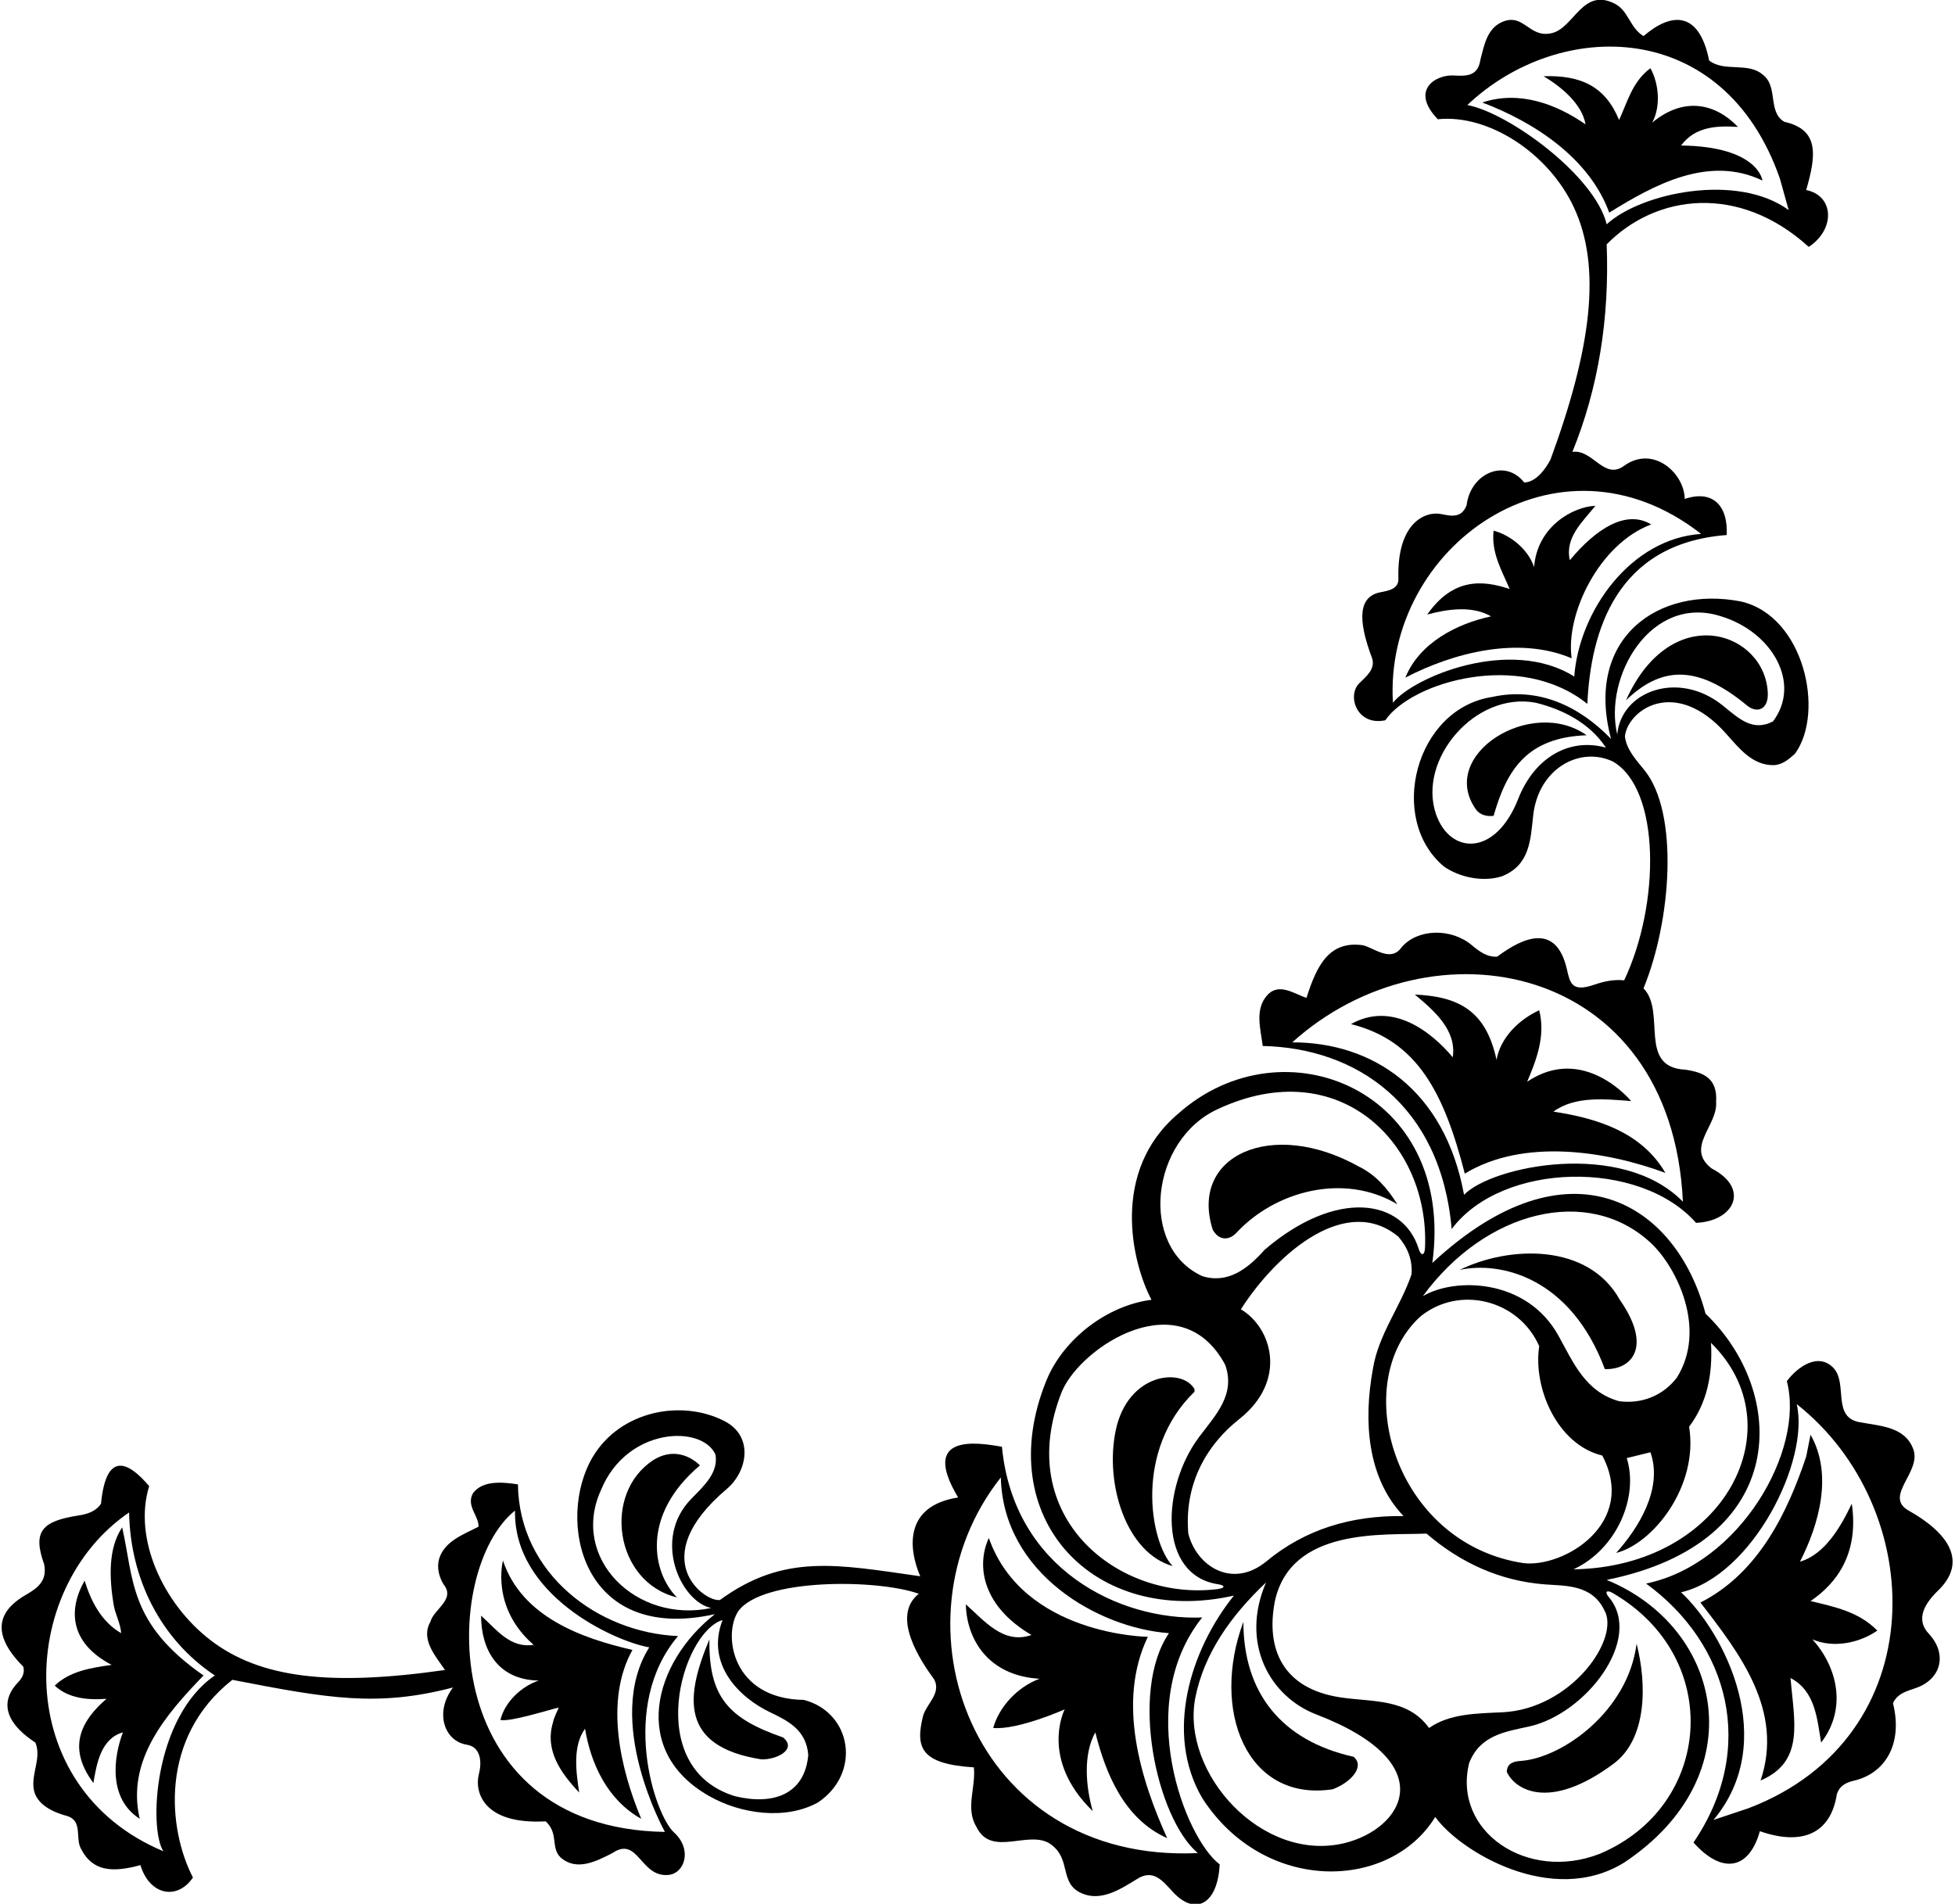 <?xml version="1.0" encoding="UTF-8"?>
<svg xmlns="http://www.w3.org/2000/svg" xmlns:xlink="http://www.w3.org/1999/xlink" width="536pt" height="522pt" viewBox="0 0 536 522" version="1.1">
<g id="surface1">
<path style=" stroke:none;fill-rule:nonzero;fill:rgb(0%,0%,0%);fill-opacity:1;" d="M 173.398 452.402 C 159.5 449.199 143.102 443.402 137.898 427.902 C 137.898 427.902 134.449 440.715 146.301 451 C 139.898 452 136.199 446.902 131.898 443 C 131.898 451.934 136.164 460.598 147.699 460.801 C 142.898 462.402 138.398 466.699 137.199 471.602 C 139.898 472.199 150.5 468.801 153.199 468.199 C 152.602 469.602 151.898 470.898 151.602 472.301 C 149.301 480 153.801 486.199 158.801 491.5 C 157.898 485.699 157 478.699 160.398 474 C 162 483.699 166.602 493.602 175.801 498.699 C 170.199 485.301 165.602 466.398 173.398 452.402 "/>
<path style=" stroke:none;fill-rule:nonzero;fill:rgb(0%,0%,0%);fill-opacity:1;" d="M 33.5 418.801 C 29.602 424.5 30 432.801 31.102 439.699 C 31.5 442.5 33.102 445.199 33.199 447.801 C 27.699 444.598 24.898 438.902 23.199 433.402 C 18.789 441.117 18.879 450.352 30.602 456.5 C 25 457.301 19.102 458.199 15 462.199 C 18.801 465.699 24.102 466.199 29.199 465.801 C 20.395 473.391 19.539 480.676 25.602 488.898 C 26.5 483.5 27.699 476.699 33.699 475 C 31.082 481.902 29.652 493.164 38.301 498.699 C 34.602 482.602 45.398 470.199 55.801 459.402 C 35.297 445.16 36.738 433.141 33.5 418.801 "/>
<path style=" stroke:none;fill-rule:nonzero;fill:rgb(0%,0%,0%);fill-opacity:1;" d="M 398 337 C 411.836 318.5 449.613 317.816 465 335.301 C 475.52 334.844 479.871 325.867 469.301 320.398 C 461.898 314.699 471 308.602 470.5 302.199 C 470.949 295.68 467.129 294.055 462.102 293.301 C 448.898 292.699 456.898 277.398 450.602 271 C 458.254 252.348 460.355 222.926 450.871 211.199 C 448.539 208.312 445.926 205.555 445.5 201.898 C 446.305 194.66 459.277 185.441 473.227 201.148 C 476.965 205.355 480.5 209.855 486.301 209.801 C 488.699 209.699 490.398 208.199 492.102 206.699 C 500.41 195.367 494.645 168.777 477.199 164.898 C 454.645 160.57 434.336 174.973 441.699 202.602 C 433 193.602 421.801 188.301 409.102 191.102 C 387.996 194.328 380.289 224.594 395.898 237.602 C 400.199 240.602 406.602 241.898 411.699 240.301 C 419.496 237.262 419.602 230.281 420.363 223.523 C 421.805 210.738 433.094 204.527 442.199 208.801 C 455.305 216.379 455.203 247.836 445.301 268.801 C 442.301 268.5 439.645 269.121 437.102 270 C 430.836 272.164 430.438 269.438 429.59 265.738 C 426.691 253.152 417.801 256.824 410.5 262.301 C 407.801 262.508 405.637 260.938 403.512 259.152 C 397.883 254.43 388.75 254.594 384.301 259.699 C 381.398 263.898 377 260.102 373.801 259.199 C 364.441 257.797 361.023 264.691 358.199 273.602 C 355 272.602 350.801 269.398 347.602 272.699 C 343.898 276.602 345.602 282 346.199 286.801 C 371.805 287.348 395.016 302.82 398 337 Z M 416.238 219.062 C 409.957 235.031 397.484 234.301 393.699 223.199 C 388.586 208.289 404.457 189.48 421.102 192.699 C 428.398 194.5 435.801 198.199 440.301 205 C 430.512 202.254 420.82 207.414 416.238 219.062 Z M 443.398 201.398 C 439.617 185.504 452.641 162.762 471.898 169 C 485.922 173.297 493.957 187.402 486.102 197.801 C 480.422 200.797 476.496 196.781 472.258 193.387 C 460.117 183.676 444.449 189.504 443.398 201.398 Z M 461.398 329.5 C 444.664 312.363 409.016 319.703 401.398 327.602 C 396.09 298.746 376.355 285.801 354.301 285.801 C 392.453 251.391 458.324 263.676 461.398 329.5 "/>
<path style=" stroke:none;fill-rule:nonzero;fill:rgb(0%,0%,0%);fill-opacity:1;" d="M 194.5 449.5 C 187.984 465 186.172 478.844 208.699 482.398 C 212.781 482.578 218.672 479.711 214.699 476.398 C 199.742 471.223 194.27 465.332 194.5 449.5 "/>
<path style=" stroke:none;fill-rule:nonzero;fill:rgb(0%,0%,0%);fill-opacity:1;" d="M 185.898 448.598 C 163.953 447.66 142.312 431.508 142 407 C 137.898 406.398 132.398 405.801 129.699 409.398 C 127.699 412.898 131.301 415.602 131.199 418.602 C 127.199 420.699 121.898 422.5 120.398 427.402 C 119.699 429.902 120.398 432.402 121.602 434.402 C 125 438.598 118.898 441.199 118 444.699 C 115.199 449.598 119.602 454.301 122 457.902 C 90.738 462.367 71.41 460.215 57.75 449.75 C 44.645 439.711 36.473 421.742 40.898 407.5 C 34.996 400.473 29.055 398.027 27.699 412.301 C 26.215 414.473 23.945 415.164 21.508 415.539 C 11.559 417.078 8.848 419.859 12.102 428.902 C 13.012 433.402 10.328 435.434 7.199 437.23 C 1.312 440.602 -4.09 446.512 6.398 457 C 6.852 458.848 6.023 460.172 4.871 461.375 C 1.02 465.391 -0.188 471.305 9.699 477.801 C 11.398 481.898 8.699 485.898 9.199 490.301 C 9.801 494.898 14.801 497 18.602 498 C 22.699 499.398 20.602 504.102 22.199 506.898 C 25.328 513.16 30.84 513.508 38.5 511.398 C 40.961 519.609 48.57 521.191 52.898 514.801 C 46.078 501.664 43.52 476.504 63.699 460.598 C 90.129 465.738 103.555 468.078 124.199 462.699 C 119.113 469.48 121.723 477.395 128.016 478.395 C 131.297 478.918 132.355 482.238 131.289 486.449 C 130.043 491.371 132.527 500.344 149.602 499.398 C 153.25 502.75 150.898 506.602 153.699 509.301 C 158.102 513.199 163.602 510.301 167.898 508.102 C 175 503.301 175.5 514.75 183.199 514.102 C 187.746 513.719 189.898 507.086 184.797 502.449 C 179.457 497.594 169.625 467.789 185.898 448.598 Z M 44.801 507.602 C 2.738 490.023 4.527 435.777 35.398 414.699 C 35.699 432.699 43.898 449.402 58.898 459.402 C 42.105 470.93 40.758 501.539 44.801 507.602 Z M 141.199 414.199 C 140.758 437.215 168.074 449.918 178 451.699 C 165.336 471.863 182.301 502.301 182.301 502.301 C 119.285 501.27 120.75 430.5 141.199 414.199 "/>
<path style=" stroke:none;fill-rule:nonzero;fill:rgb(0%,0%,0%);fill-opacity:1;" d="M 191.898 401.801 C 191.898 401.801 186.453 395.82 179.199 400.301 C 165.059 409.406 168.5 433.832 185.602 438 C 178.84 431.242 175.672 415.504 191.898 401.801 "/>
<path style=" stroke:none;fill-rule:nonzero;fill:rgb(0%,0%,0%);fill-opacity:1;" d="M 456.602 321.602 C 450 310.301 437.699 306.602 425.898 304.801 C 431.898 300.398 440.301 301.398 447.199 301.898 C 447.199 301.898 434.273 286.129 418.699 296.602 C 421.199 290.699 423.801 284.102 422 277 C 416.398 279.602 411.398 284.5 410.301 290.602 C 407.41 277.105 399.922 273.238 387.898 272.699 C 393.301 277.199 399.398 282.5 398.301 289.898 C 392.34 282.801 381.66 274.465 370.398 280.801 C 388.645 285.363 395.898 299.648 401.602 321.801 C 417.699 312 440.398 315.602 456.602 321.602 "/>
<path style=" stroke:none;fill-rule:nonzero;fill:rgb(0%,0%,0%);fill-opacity:1;" d="M 430.898 180.5 C 429.172 168.41 438.43 149.121 452.699 143.801 C 445.867 139.625 437.555 144.977 430.398 153.602 C 429 147.398 433.801 143.199 437.398 138.699 C 431.586 138.852 421.457 144.148 420.602 155.5 C 419 150.699 414.301 146.801 409.5 145.5 C 408.801 151.699 411.898 156.699 413.898 161.5 C 406.492 159.031 398.383 158.379 391.301 168.5 C 396.898 167 403.602 166 408.801 169 C 399.5 171 389.199 176.199 385.301 185.801 C 398.398 179 416.301 174.301 430.898 180.5 "/>
<path style=" stroke:none;fill-rule:nonzero;fill:rgb(0%,0%,0%);fill-opacity:1;" d="M 483.199 49.5 C 483.199 49.5 482.164 40.164 460.898 39.898 C 464.699 34.801 470.398 34.398 476.5 34.801 C 470.543 28.582 461.938 26.227 453 33.602 C 455.398 29.102 454.801 22.898 452.5 18.699 C 447.5 22.398 446.199 28 443.898 32.898 C 440.145 23.727 433.488 20.562 423.199 20.898 C 428.102 23.801 433.801 28.602 434.699 34.102 C 426.801 28.602 416.602 24.699 406.398 28.102 C 420.398 33.398 435.699 43.199 441.199 58.301 C 453.301 50.801 468.398 42.398 483.199 49.5 "/>
<path style=" stroke:none;fill-rule:nonzero;fill:rgb(0%,0%,0%);fill-opacity:1;" d="M 478.953 193.426 C 481.684 195.695 484.812 194.57 484.676 190.16 C 484.148 173.285 458.285 164.215 445.801 192 C 455.066 183.133 464.809 181.68 478.953 193.426 "/>
<path style=" stroke:none;fill-rule:nonzero;fill:rgb(0%,0%,0%);fill-opacity:1;" d="M 379.801 197.5 C 386.961 186.996 416.73 178.156 435.199 193 C 436.121 173.039 443.121 149.027 473.398 146.699 C 473.836 139.027 469.887 134.137 461.898 136.801 C 461.836 129.836 453.344 121.953 445.301 127.699 C 439.801 131.801 436.699 123.102 431.102 123.898 C 438.199 106.5 441.301 87.301 440.5 67 C 454.047 53.195 476.82 50.336 495.898 67.699 C 503.258 62.863 502.863 53.648 495.199 52.102 C 497.957 42.559 498.836 35.539 489.199 33.398 C 484.5 30.602 487.699 23.699 483.199 20.398 C 479.199 17 472.699 19.801 468.602 16.602 C 465.781 2.672 458.051 3.492 450.602 9.898 C 446.801 7.602 446.527 2.941 442.699 1 C 433.836 -3.5 431.57 7.715 425.398 9.102 C 419.164 10.5 417.836 3.5 411.898 6 C 407.695 7.77 406.898 12.5 405.898 16.301 C 405.207 21.043 401.934 20.871 398.508 20.691 C 393.746 20.441 386.449 24.625 394.199 32.699 C 408.016 31.258 424.488 41.852 431.5 56.836 C 439.191 73.27 436.293 95.527 425.102 126 C 423.801 128.5 421.199 132.199 417.898 132.301 C 412.5 125.5 403.137 129.961 402.102 138.5 C 400.801 141.996 398.105 141.582 395.211 140.965 C 390.902 140.051 382.957 143.16 383.398 158.699 C 383.48 161.52 380.613 161.977 378.477 162.391 C 372.641 163.52 372.008 169.473 376.199 180.5 C 377.086 183.434 374.719 185.344 372.676 187.34 C 369.258 190.684 371.926 199.129 379.801 197.5 Z M 402.301 28.801 C 427.496 4.902 472.613 4.73 488 49 L 490.398 57.602 C 476.375 47.324 449.961 52.809 440.5 61.5 C 437.262 48.152 413.648 30.938 402.301 28.801 Z M 466.398 146.398 C 447.148 147.664 432.996 167.379 431.602 185.5 C 414.094 174.504 387.484 185.641 381.898 192.699 C 379.332 150.109 426.945 115.57 466.398 146.398 "/>
<path style=" stroke:none;fill-rule:nonzero;fill:rgb(0%,0%,0%);fill-opacity:1;" d="M 404.699 222 C 405.898 223.602 407.898 223.898 409.5 223.699 C 413.148 210.93 418.738 202.195 435 201.602 C 419.836 190.836 394.008 207.027 404.699 222 "/>
<path style=" stroke:none;fill-rule:nonzero;fill:rgb(0%,0%,0%);fill-opacity:1;" d="M 416.926 482.836 C 414.926 482.977 413.25 483.449 413.102 485.801 C 415.207 490.566 424.594 496.844 442.398 483.602 C 451.5 476.832 451.602 462 448.699 450.699 C 446.371 469.18 428.328 482.051 416.926 482.836 "/>
<path style=" stroke:none;fill-rule:nonzero;fill:rgb(0%,0%,0%);fill-opacity:1;" d="M 371.102 481.699 C 351.277 477.266 340.898 464.113 340.898 444.699 C 331.91 468.82 341.68 494.227 365.398 490.602 C 370.629 488.605 374.238 484.25 371.102 481.699 "/>
<path style=" stroke:none;fill-rule:nonzero;fill:rgb(0%,0%,0%);fill-opacity:1;" d="M 531.352 436.125 C 539.422 428.332 534.5 420.5 523.301 414.199 C 516.246 410.234 527.102 403.5 524.5 397.199 C 522.199 391.199 515.5 391 510.102 390 C 502.102 388.801 506.699 379.398 502.699 375.102 C 498.5 370.699 492.801 374.801 489.898 378.699 C 494.871 397.656 477.039 428.902 451.301 434.199 C 473.992 450.727 481.863 479.375 464.301 505.199 C 472.027 513.891 479.5 512.832 482.5 502.102 C 494.164 506.168 501.906 502.734 503.602 492 C 504.363 489.508 506.289 488.723 508.434 488.211 C 516.598 486.262 521.836 478.5 519 467 C 520.312 464.176 522.965 463.68 525.477 462.77 C 532.195 460.328 534.016 453.508 528.766 447.895 C 525.785 444.707 526.547 440.762 531.352 436.125 Z M 479.398 495.801 L 469.801 499 C 487.871 477.383 472.906 447.828 460.898 436.598 C 480.5 432.016 496.223 400.516 492.602 385 C 528.68 413.402 530.578 476.23 479.398 495.801 "/>
<path style=" stroke:none;fill-rule:nonzero;fill:rgb(0%,0%,0%);fill-opacity:1;" d="M 314.699 448.801 C 314.699 448.801 280.543 448.48 271.102 421.699 C 267.523 429.566 269.539 440.535 282.801 448.301 C 275.102 451 269.898 444.402 264.801 439.902 C 265.02 449.355 270.801 459.465 285 460.301 C 279.102 462.5 274 467.801 272.301 473.801 C 279.102 474.398 291.898 468.699 291.898 468.699 C 291.898 468.699 284.887 482.316 299.602 496.602 C 297.699 490 296.898 481.102 300.301 475 C 303.102 486.199 308.199 498.801 320 504 C 312.801 488.102 306.102 466.699 314.699 448.801 "/>
<path style=" stroke:none;fill-rule:nonzero;fill:rgb(0%,0%,0%);fill-opacity:1;" d="M 496.398 393.398 L 495.199 399.398 C 490.102 414.602 482.199 431.301 466.199 439.402 C 477.102 453.5 489.102 469.102 482.699 488.199 C 494.809 483.039 491.926 472.156 490.898 460.098 C 497.801 463.699 498.199 471.5 499.301 477.801 C 506.547 468.422 503.664 456.941 496.898 449.5 C 502.699 452 509.801 450.5 514.699 447.098 C 509.602 441.902 503 440.598 496.398 439 C 503.711 434.039 509.688 425.828 507.699 412.301 C 504.801 418.398 500.398 426.199 493.5 428.199 C 498.699 418 502.602 404.301 496.398 393.398 "/>
<path style=" stroke:none;fill-rule:nonzero;fill:rgb(0%,0%,0%);fill-opacity:1;" d="M 440.5 433.199 C 491.344 422.914 490.047 381.586 467.602 360.199 C 459.59 329.805 430.168 311.453 392.699 346.301 C 399.191 298.953 351.863 279.758 323.102 305.301 C 304.352 321.051 310.305 346.195 315.699 356.398 C 303.699 357.898 291.602 367 286.898 378.5 C 271.559 416.203 299.898 446.164 338.301 437.5 C 326.398 452.301 319.199 475.199 329.602 493 C 346.559 519.355 381.051 518.5 393.5 498.199 C 400.082 507.461 425.43 523.016 445.301 510.699 C 481.117 486.91 472.516 446.348 440.5 433.199 Z M 469.102 368.199 C 492.469 391.062 473 429.625 431.398 430.301 C 443.363 424.738 449.336 410.359 446 399.801 L 452.5 398.199 C 456.043 408.301 449.023 419.242 443.102 425.801 C 453.184 423.281 465.75 407.531 463.102 391.199 C 468 384.699 469.602 376.898 469.102 368.199 Z M 439.301 399.102 C 449.031 417.727 428.738 429.906 417.699 428.598 C 382.262 423.262 369.574 379.129 389.398 361 C 400.047 352.309 416.375 356.336 422 369.102 C 420.266 380.559 426.957 396.121 439.301 399.102 Z M 452.547 340.758 C 459.637 347.324 468.145 364.43 459.699 377.801 C 455.801 382.801 450 385 443.898 384.199 C 434.625 381.59 431.367 373.613 427.285 366.246 C 418.504 350.395 398.703 350.266 390.102 355.398 C 407.309 331.859 435.426 324.891 452.547 340.758 Z M 333.898 304.102 C 367.172 288.586 392.008 313.59 390.691 342.176 C 390.594 344.344 389.578 344.434 388.969 342.461 C 384.715 328.719 366.449 325.801 346.699 342.699 C 342.102 347.898 336.602 352.102 329.602 349.898 C 312.133 341.824 315.465 312.52 333.898 304.102 Z M 333.82 435.719 C 306.621 439.152 277.363 415.863 291.199 381.398 C 296.504 369.141 323.688 351.484 335.898 374.199 C 338.812 382.309 333.383 387.887 328.832 393.91 C 318.477 407.617 317.312 431.945 334.078 434.414 C 335.902 434.684 335.969 435.449 333.82 435.719 Z M 325.801 420.5 C 324.699 407.898 329.898 396.898 339.898 389 C 353.066 378.469 348.715 364.02 340.199 359 C 350.613 342.863 369.43 327.461 383.398 339.102 C 385.898 342 387.301 345.398 387 349.398 C 384 358.301 377.898 365.898 376.398 375.398 C 373.801 389.602 374.801 405.199 384.801 415.699 C 370.5 415.5 357.801 419.301 347.102 428.199 C 337.789 435.75 328.023 429.395 325.801 420.5 Z M 368.5 505.398 C 345.965 510.738 323.812 486.219 327.699 465.602 C 330.102 453.402 337.398 443.098 347.102 433.902 C 339.898 450.707 348.285 465.25 360.875 470.082 C 395.836 483.5 384.617 501.523 368.5 505.398 Z M 391.801 473.801 C 385.926 465.613 376.184 466.723 367.504 465.41 C 351.547 462.996 347.062 451.961 349.5 439.199 C 353.828 418.59 379.66 421.02 391.102 420.5 C 400.477 428.535 411.207 433.461 423.504 434.426 C 429.062 434.859 436.363 434.383 439.801 441.402 C 444.414 449.09 430.855 468.629 411.848 469.5 C 404.73 469.828 397.457 469.863 391.801 473.801 Z M 438.602 508.301 C 418.602 516.113 398.188 502.031 402.801 483.398 C 405.777 475.805 412.559 474.855 419.219 473.395 C 434.773 469.98 450.719 449.328 441.078 437.91 C 439.887 436.5 440.469 435.816 442.18 436.809 C 472.734 454.566 469.535 495.285 438.602 508.301 "/>
<path style=" stroke:none;fill-rule:nonzero;fill:rgb(0%,0%,0%);fill-opacity:1;" d="M 440 375.398 C 447.188 375.664 453.227 369.48 444.102 356.398 C 435.398 340.699 413.602 341.602 400.199 348.199 C 411.473 345.762 430.637 350.293 440 375.398 "/>
<path style=" stroke:none;fill-rule:nonzero;fill:rgb(0%,0%,0%);fill-opacity:1;" d="M 329.602 443.5 C 307.031 444.402 277.922 430.34 274.699 396.699 C 268.23 395.551 252.023 392.852 262.699 410.602 C 248.031 412.852 248.934 424.348 252.301 432.199 C 229.578 428.98 215.023 425.863 197.398 438.699 C 193.355 439.445 176.578 427.461 199.238 408.285 C 204.973 403.438 206.68 393.844 198.695 389.695 C 186.891 383.562 170.02 386.84 162.504 399.5 C 152.426 416.473 159.113 450.797 196 442.598 C 179.098 455.852 172.648 480.195 194.5 492.5 C 202.898 497.301 215.301 499.199 224.301 494.199 C 236.305 486.07 233.473 469.508 220.398 466.102 C 200.672 465.844 198.152 448.258 202.398 441.801 C 208.93 432.691 240.527 432.922 251.898 437 C 244.164 443.168 252.398 455.402 256.199 460.598 C 258 464.398 254.102 467.102 253.102 470.398 C 250.91 479.152 252.332 483.668 267 484.602 C 267.602 490.102 264.602 495.801 267.699 500.898 C 271.801 509.5 282.242 501.477 288.102 505.699 C 293.836 509.832 290.297 516.309 296.5 519.102 C 301.836 521.5 307.199 518 311.602 515.301 C 316.152 512.301 318.73 515.684 321.547 518.738 C 327.742 525.465 333.867 522.078 334.398 511.199 C 324.91 504.082 310.648 467.23 329.602 443.5 Z M 164.801 408.5 C 171.895 391.273 192.496 390.613 196.164 398.836 C 196.984 403.734 193.156 407.281 189.582 410.914 C 178.641 422.039 186.703 439.238 195 440.902 C 174.543 445.27 156.168 427.285 164.801 408.5 Z M 211.164 469.508 C 216.285 471.945 221.074 474.461 221.602 481.199 C 220.633 492.152 211.801 495.027 201.5 492.5 C 176.098 484.719 186.855 447.57 198.102 444.199 C 193.422 456.281 202.656 465.461 211.164 469.508 Z M 274.398 405.102 C 275.012 431.496 301.242 446.426 320.5 447.801 C 309.543 463.859 317.125 498.574 328.398 508.102 C 266.352 510.984 243.117 444.605 274.398 405.102 "/>
<path style=" stroke:none;fill-rule:nonzero;fill:rgb(0%,0%,0%);fill-opacity:1;" d="M 338.988 338.023 C 349.621 326.562 368.484 321.469 383.102 330.199 C 380.164 325.5 377 322.035 372.5 319.836 C 348.723 306.574 325.988 316.793 332.5 337.199 C 334.344 340.426 337.176 339.977 338.988 338.023 "/>
<path style=" stroke:none;fill-rule:nonzero;fill:rgb(0%,0%,0%);fill-opacity:1;" d="M 327.5 381.602 L 327.5 380.898 C 324.031 374.832 309.164 376.5 305.898 392.199 C 302.824 406.984 308.836 425.832 321.5 429.402 C 315.211 422.77 310.902 397.664 327.5 381.602 "/>
</g>
</svg>
